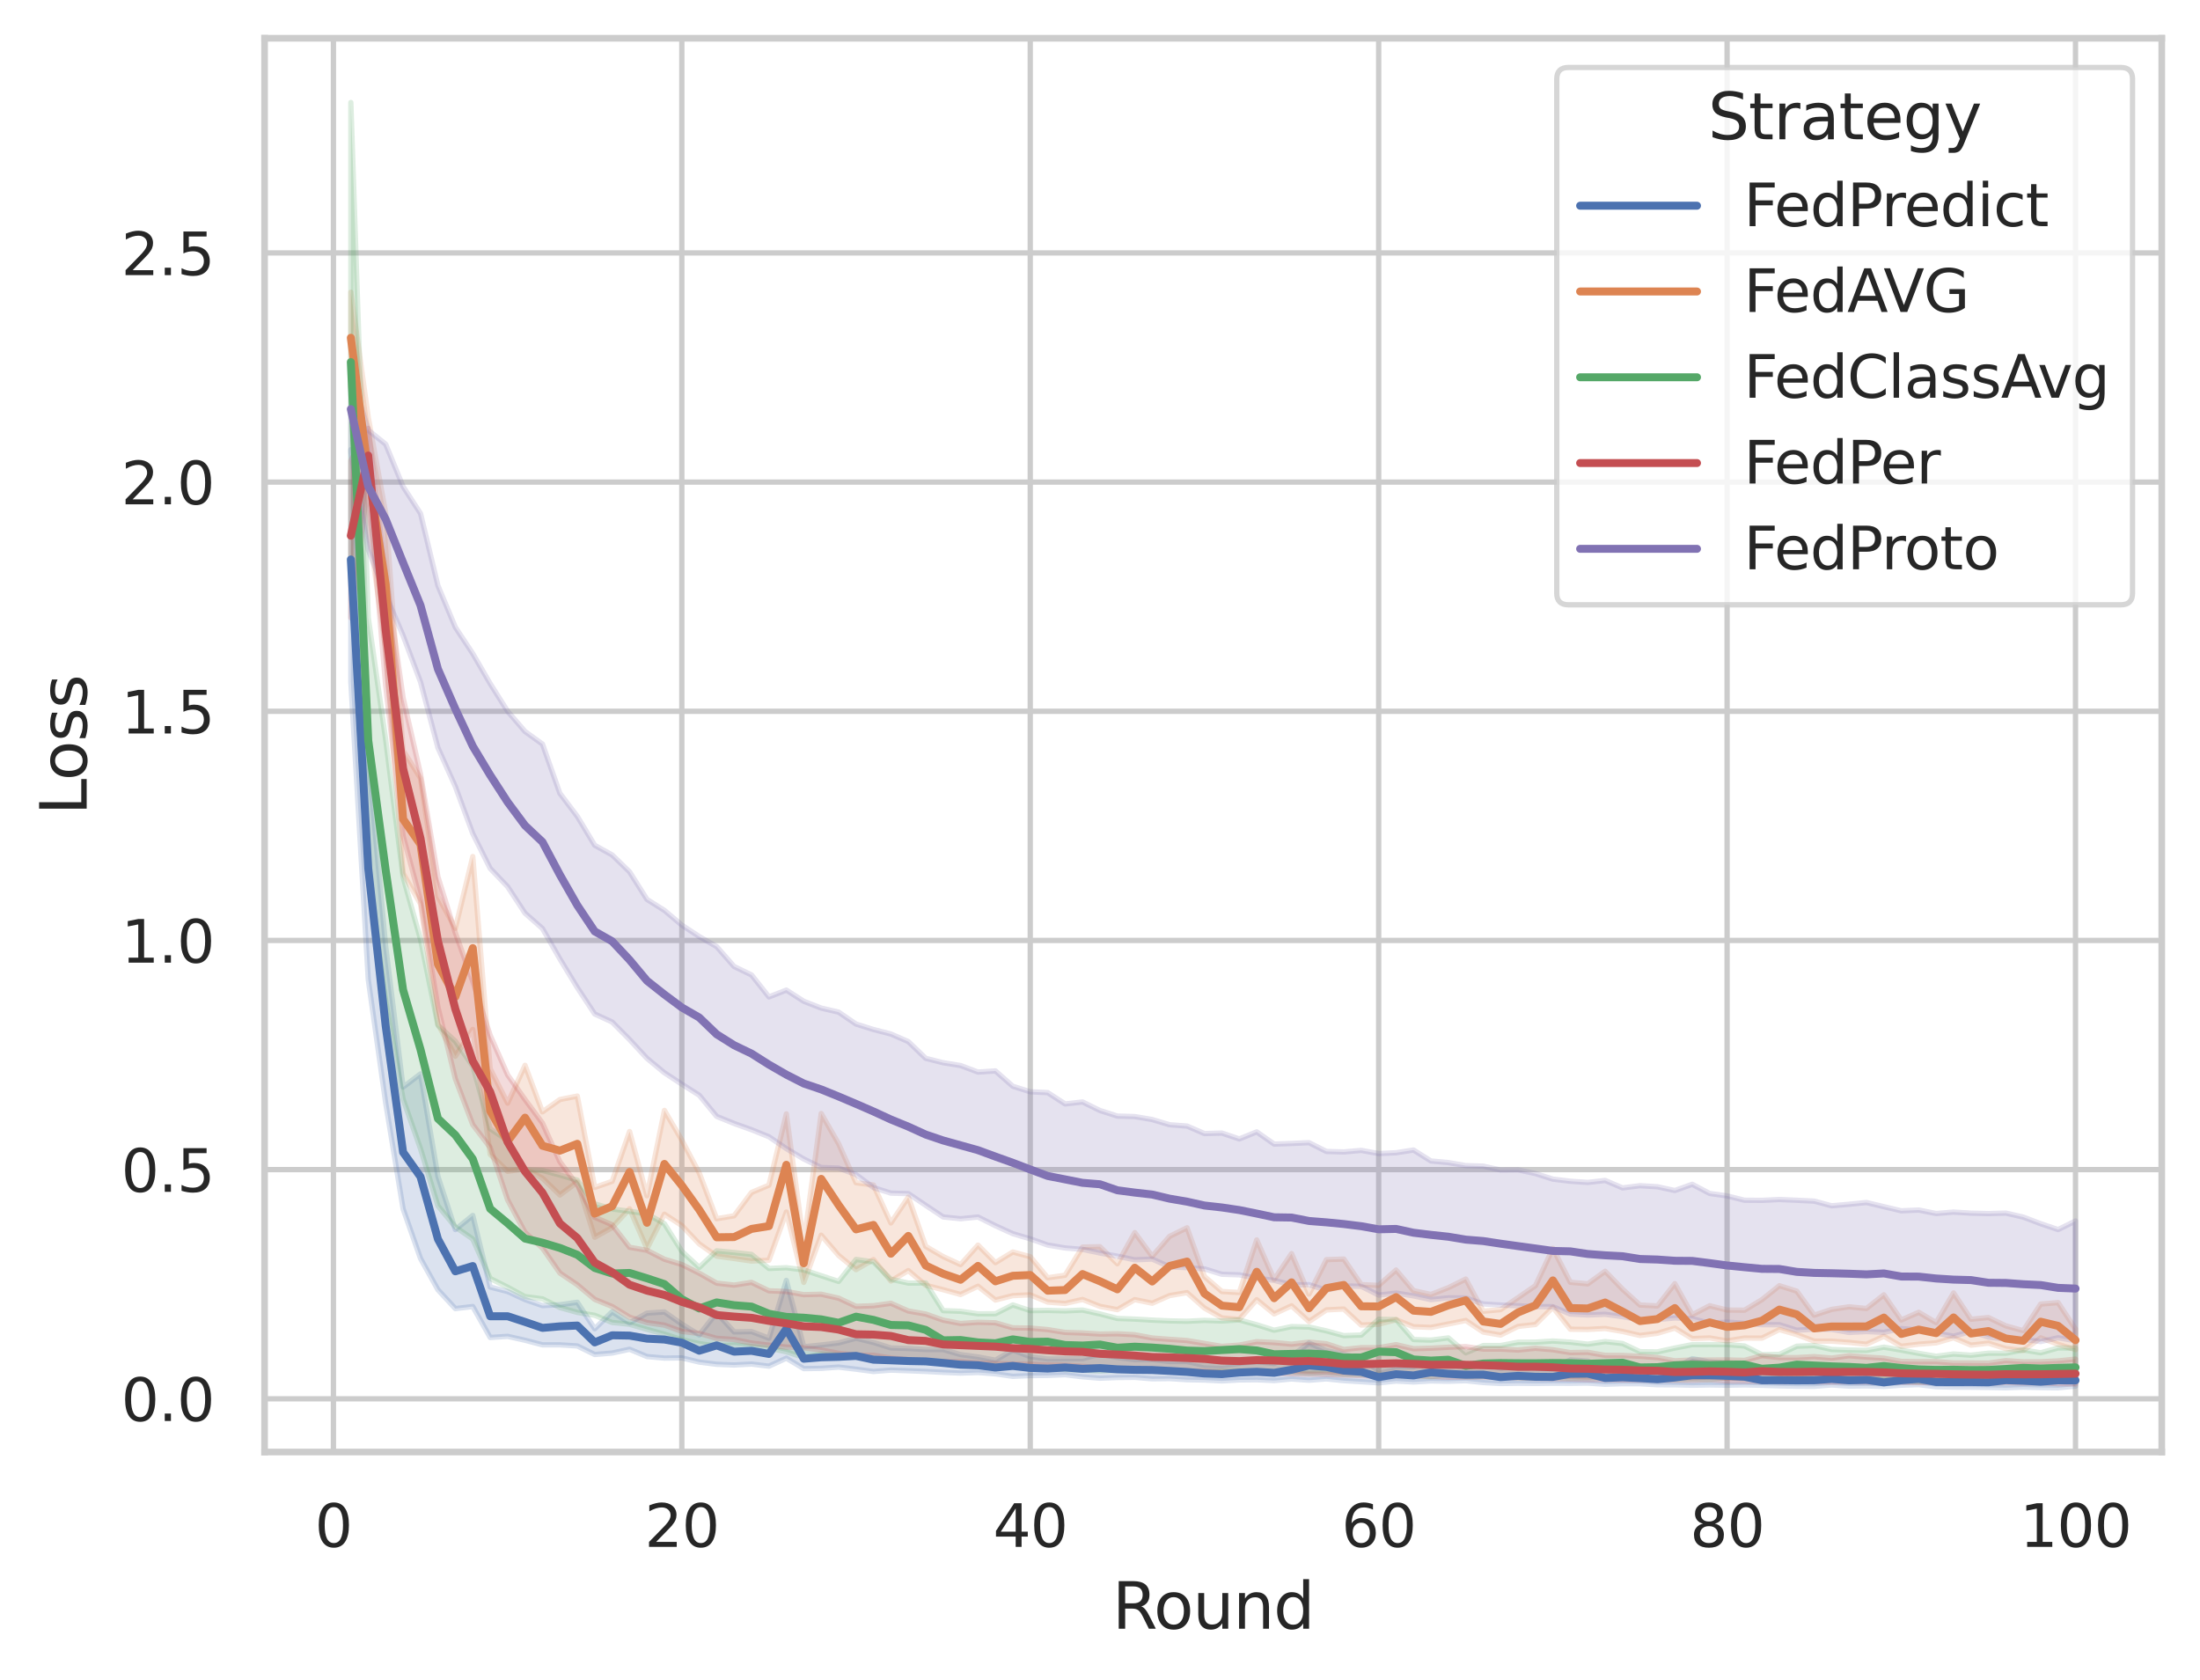 <?xml version="1.0" encoding="utf-8" standalone="no"?>
<!DOCTYPE svg PUBLIC "-//W3C//DTD SVG 1.1//EN"
  "http://www.w3.org/Graphics/SVG/1.1/DTD/svg11.dtd">
<svg xmlns:xlink="http://www.w3.org/1999/xlink" width="414.127pt" height="316.272pt" viewBox="0 0 414.127 316.272" xmlns="http://www.w3.org/2000/svg" version="1.1">
 <defs>
  <style type="text/css">*{stroke-linejoin: round; stroke-linecap: butt}</style>
 </defs>
 <g id="figure_1">
  <g id="patch_1">
   <path d="M 0 316.272 
L 414.127 316.272 
L 414.127 0 
L 0 0 
z
" style="fill: #ffffff"/>
  </g>
  <g id="axes_1">
   <g id="patch_2">
    <path d="M 49.807 273.312 
L 406.927 273.312 
L 406.927 7.2 
L 49.807 7.2 
z
" style="fill: #ffffff"/>
   </g>
   <g id="matplotlib.axis_1">
    <g id="xtick_1">
     <g id="line2d_1">
      <path d="M 62.761 273.312 
L 62.761 7.2 
" clip-path="url(#p7fb10b18d7)" style="fill: none; stroke: #cccccc; stroke-linecap: round"/>
     </g>
     <g id="text_1">
      <!-- 0 -->
      <g style="fill: #262626" transform="translate(59.261 291.17) scale(0.11 -0.11)">
       <defs>
        <path id="DejaVuSans-30" d="M 2034 4250 
Q 1547 4250 1301 3770 
Q 1056 3291 1056 2328 
Q 1056 1369 1301 889 
Q 1547 409 2034 409 
Q 2525 409 2770 889 
Q 3016 1369 3016 2328 
Q 3016 3291 2770 3770 
Q 2525 4250 2034 4250 
z
M 2034 4750 
Q 2819 4750 3233 4129 
Q 3647 3509 3647 2328 
Q 3647 1150 3233 529 
Q 2819 -91 2034 -91 
Q 1250 -91 836 529 
Q 422 1150 422 2328 
Q 422 3509 836 4129 
Q 1250 4750 2034 4750 
z
" transform="scale(0.016)"/>
       </defs>
       <use xlink:href="#DejaVuSans-30"/>
      </g>
     </g>
    </g>
    <g id="xtick_2">
     <g id="line2d_2">
      <path d="M 128.347 273.312 
L 128.347 7.2 
" clip-path="url(#p7fb10b18d7)" style="fill: none; stroke: #cccccc; stroke-linecap: round"/>
     </g>
     <g id="text_2">
      <!-- 20 -->
      <g style="fill: #262626" transform="translate(121.349 291.17) scale(0.11 -0.11)">
       <defs>
        <path id="DejaVuSans-32" d="M 1228 531 
L 3431 531 
L 3431 0 
L 469 0 
L 469 531 
Q 828 903 1448 1529 
Q 2069 2156 2228 2338 
Q 2531 2678 2651 2914 
Q 2772 3150 2772 3378 
Q 2772 3750 2511 3984 
Q 2250 4219 1831 4219 
Q 1534 4219 1204 4116 
Q 875 4013 500 3803 
L 500 4441 
Q 881 4594 1212 4672 
Q 1544 4750 1819 4750 
Q 2544 4750 2975 4387 
Q 3406 4025 3406 3419 
Q 3406 3131 3298 2873 
Q 3191 2616 2906 2266 
Q 2828 2175 2409 1742 
Q 1991 1309 1228 531 
z
" transform="scale(0.016)"/>
       </defs>
       <use xlink:href="#DejaVuSans-32"/>
       <use xlink:href="#DejaVuSans-30" x="63.623"/>
      </g>
     </g>
    </g>
    <g id="xtick_3">
     <g id="line2d_3">
      <path d="M 193.934 273.312 
L 193.934 7.2 
" clip-path="url(#p7fb10b18d7)" style="fill: none; stroke: #cccccc; stroke-linecap: round"/>
     </g>
     <g id="text_3">
      <!-- 40 -->
      <g style="fill: #262626" transform="translate(186.935 291.17) scale(0.11 -0.11)">
       <defs>
        <path id="DejaVuSans-34" d="M 2419 4116 
L 825 1625 
L 2419 1625 
L 2419 4116 
z
M 2253 4666 
L 3047 4666 
L 3047 1625 
L 3713 1625 
L 3713 1100 
L 3047 1100 
L 3047 0 
L 2419 0 
L 2419 1100 
L 313 1100 
L 313 1709 
L 2253 4666 
z
" transform="scale(0.016)"/>
       </defs>
       <use xlink:href="#DejaVuSans-34"/>
       <use xlink:href="#DejaVuSans-30" x="63.623"/>
      </g>
     </g>
    </g>
    <g id="xtick_4">
     <g id="line2d_4">
      <path d="M 259.521 273.312 
L 259.521 7.2 
" clip-path="url(#p7fb10b18d7)" style="fill: none; stroke: #cccccc; stroke-linecap: round"/>
     </g>
     <g id="text_4">
      <!-- 60 -->
      <g style="fill: #262626" transform="translate(252.522 291.17) scale(0.11 -0.11)">
       <defs>
        <path id="DejaVuSans-36" d="M 2113 2584 
Q 1688 2584 1439 2293 
Q 1191 2003 1191 1497 
Q 1191 994 1439 701 
Q 1688 409 2113 409 
Q 2538 409 2786 701 
Q 3034 994 3034 1497 
Q 3034 2003 2786 2293 
Q 2538 2584 2113 2584 
z
M 3366 4563 
L 3366 3988 
Q 3128 4100 2886 4159 
Q 2644 4219 2406 4219 
Q 1781 4219 1451 3797 
Q 1122 3375 1075 2522 
Q 1259 2794 1537 2939 
Q 1816 3084 2150 3084 
Q 2853 3084 3261 2657 
Q 3669 2231 3669 1497 
Q 3669 778 3244 343 
Q 2819 -91 2113 -91 
Q 1303 -91 875 529 
Q 447 1150 447 2328 
Q 447 3434 972 4092 
Q 1497 4750 2381 4750 
Q 2619 4750 2861 4703 
Q 3103 4656 3366 4563 
z
" transform="scale(0.016)"/>
       </defs>
       <use xlink:href="#DejaVuSans-36"/>
       <use xlink:href="#DejaVuSans-30" x="63.623"/>
      </g>
     </g>
    </g>
    <g id="xtick_5">
     <g id="line2d_5">
      <path d="M 325.108 273.312 
L 325.108 7.2 
" clip-path="url(#p7fb10b18d7)" style="fill: none; stroke: #cccccc; stroke-linecap: round"/>
     </g>
     <g id="text_5">
      <!-- 80 -->
      <g style="fill: #262626" transform="translate(318.109 291.17) scale(0.11 -0.11)">
       <defs>
        <path id="DejaVuSans-38" d="M 2034 2216 
Q 1584 2216 1326 1975 
Q 1069 1734 1069 1313 
Q 1069 891 1326 650 
Q 1584 409 2034 409 
Q 2484 409 2743 651 
Q 3003 894 3003 1313 
Q 3003 1734 2745 1975 
Q 2488 2216 2034 2216 
z
M 1403 2484 
Q 997 2584 770 2862 
Q 544 3141 544 3541 
Q 544 4100 942 4425 
Q 1341 4750 2034 4750 
Q 2731 4750 3128 4425 
Q 3525 4100 3525 3541 
Q 3525 3141 3298 2862 
Q 3072 2584 2669 2484 
Q 3125 2378 3379 2068 
Q 3634 1759 3634 1313 
Q 3634 634 3220 271 
Q 2806 -91 2034 -91 
Q 1263 -91 848 271 
Q 434 634 434 1313 
Q 434 1759 690 2068 
Q 947 2378 1403 2484 
z
M 1172 3481 
Q 1172 3119 1398 2916 
Q 1625 2713 2034 2713 
Q 2441 2713 2670 2916 
Q 2900 3119 2900 3481 
Q 2900 3844 2670 4047 
Q 2441 4250 2034 4250 
Q 1625 4250 1398 4047 
Q 1172 3844 1172 3481 
z
" transform="scale(0.016)"/>
       </defs>
       <use xlink:href="#DejaVuSans-38"/>
       <use xlink:href="#DejaVuSans-30" x="63.623"/>
      </g>
     </g>
    </g>
    <g id="xtick_6">
     <g id="line2d_6">
      <path d="M 390.694 273.312 
L 390.694 7.2 
" clip-path="url(#p7fb10b18d7)" style="fill: none; stroke: #cccccc; stroke-linecap: round"/>
     </g>
     <g id="text_6">
      <!-- 100 -->
      <g style="fill: #262626" transform="translate(380.196 291.17) scale(0.11 -0.11)">
       <defs>
        <path id="DejaVuSans-31" d="M 794 531 
L 1825 531 
L 1825 4091 
L 703 3866 
L 703 4441 
L 1819 4666 
L 2450 4666 
L 2450 531 
L 3481 531 
L 3481 0 
L 794 0 
L 794 531 
z
" transform="scale(0.016)"/>
       </defs>
       <use xlink:href="#DejaVuSans-31"/>
       <use xlink:href="#DejaVuSans-30" x="63.623"/>
       <use xlink:href="#DejaVuSans-30" x="127.246"/>
      </g>
     </g>
    </g>
    <g id="text_7">
     <!-- Round -->
     <g style="fill: #262626" transform="translate(209.383 306.576) scale(0.12 -0.12)">
      <defs>
       <path id="DejaVuSans-52" d="M 2841 2188 
Q 3044 2119 3236 1894 
Q 3428 1669 3622 1275 
L 4263 0 
L 3584 0 
L 2988 1197 
Q 2756 1666 2539 1819 
Q 2322 1972 1947 1972 
L 1259 1972 
L 1259 0 
L 628 0 
L 628 4666 
L 2053 4666 
Q 2853 4666 3247 4331 
Q 3641 3997 3641 3322 
Q 3641 2881 3436 2590 
Q 3231 2300 2841 2188 
z
M 1259 4147 
L 1259 2491 
L 2053 2491 
Q 2509 2491 2742 2702 
Q 2975 2913 2975 3322 
Q 2975 3731 2742 3939 
Q 2509 4147 2053 4147 
L 1259 4147 
z
" transform="scale(0.016)"/>
       <path id="DejaVuSans-6f" d="M 1959 3097 
Q 1497 3097 1228 2736 
Q 959 2375 959 1747 
Q 959 1119 1226 758 
Q 1494 397 1959 397 
Q 2419 397 2687 759 
Q 2956 1122 2956 1747 
Q 2956 2369 2687 2733 
Q 2419 3097 1959 3097 
z
M 1959 3584 
Q 2709 3584 3137 3096 
Q 3566 2609 3566 1747 
Q 3566 888 3137 398 
Q 2709 -91 1959 -91 
Q 1206 -91 779 398 
Q 353 888 353 1747 
Q 353 2609 779 3096 
Q 1206 3584 1959 3584 
z
" transform="scale(0.016)"/>
       <path id="DejaVuSans-75" d="M 544 1381 
L 544 3500 
L 1119 3500 
L 1119 1403 
Q 1119 906 1312 657 
Q 1506 409 1894 409 
Q 2359 409 2629 706 
Q 2900 1003 2900 1516 
L 2900 3500 
L 3475 3500 
L 3475 0 
L 2900 0 
L 2900 538 
Q 2691 219 2414 64 
Q 2138 -91 1772 -91 
Q 1169 -91 856 284 
Q 544 659 544 1381 
z
M 1991 3584 
L 1991 3584 
z
" transform="scale(0.016)"/>
       <path id="DejaVuSans-6e" d="M 3513 2113 
L 3513 0 
L 2938 0 
L 2938 2094 
Q 2938 2591 2744 2837 
Q 2550 3084 2163 3084 
Q 1697 3084 1428 2787 
Q 1159 2491 1159 1978 
L 1159 0 
L 581 0 
L 581 3500 
L 1159 3500 
L 1159 2956 
Q 1366 3272 1645 3428 
Q 1925 3584 2291 3584 
Q 2894 3584 3203 3211 
Q 3513 2838 3513 2113 
z
" transform="scale(0.016)"/>
       <path id="DejaVuSans-64" d="M 2906 2969 
L 2906 4863 
L 3481 4863 
L 3481 0 
L 2906 0 
L 2906 525 
Q 2725 213 2448 61 
Q 2172 -91 1784 -91 
Q 1150 -91 751 415 
Q 353 922 353 1747 
Q 353 2572 751 3078 
Q 1150 3584 1784 3584 
Q 2172 3584 2448 3432 
Q 2725 3281 2906 2969 
z
M 947 1747 
Q 947 1113 1208 752 
Q 1469 391 1925 391 
Q 2381 391 2643 752 
Q 2906 1113 2906 1747 
Q 2906 2381 2643 2742 
Q 2381 3103 1925 3103 
Q 1469 3103 1208 2742 
Q 947 2381 947 1747 
z
" transform="scale(0.016)"/>
      </defs>
      <use xlink:href="#DejaVuSans-52"/>
      <use xlink:href="#DejaVuSans-6f" x="64.982"/>
      <use xlink:href="#DejaVuSans-75" x="126.164"/>
      <use xlink:href="#DejaVuSans-6e" x="189.543"/>
      <use xlink:href="#DejaVuSans-64" x="252.922"/>
     </g>
    </g>
   </g>
   <g id="matplotlib.axis_2">
    <g id="ytick_1">
     <g id="line2d_7">
      <path d="M 49.807 263.294 
L 406.927 263.294 
" clip-path="url(#p7fb10b18d7)" style="fill: none; stroke: #cccccc; stroke-linecap: round"/>
     </g>
     <g id="text_8">
      <!-- 0.0 -->
      <g style="fill: #262626" transform="translate(22.814 267.473) scale(0.11 -0.11)">
       <defs>
        <path id="DejaVuSans-2e" d="M 684 794 
L 1344 794 
L 1344 0 
L 684 0 
L 684 794 
z
" transform="scale(0.016)"/>
       </defs>
       <use xlink:href="#DejaVuSans-30"/>
       <use xlink:href="#DejaVuSans-2e" x="63.623"/>
       <use xlink:href="#DejaVuSans-30" x="95.41"/>
      </g>
     </g>
    </g>
    <g id="ytick_2">
     <g id="line2d_8">
      <path d="M 49.807 220.157 
L 406.927 220.157 
" clip-path="url(#p7fb10b18d7)" style="fill: none; stroke: #cccccc; stroke-linecap: round"/>
     </g>
     <g id="text_9">
      <!-- 0.5 -->
      <g style="fill: #262626" transform="translate(22.814 224.336) scale(0.11 -0.11)">
       <defs>
        <path id="DejaVuSans-35" d="M 691 4666 
L 3169 4666 
L 3169 4134 
L 1269 4134 
L 1269 2991 
Q 1406 3038 1543 3061 
Q 1681 3084 1819 3084 
Q 2600 3084 3056 2656 
Q 3513 2228 3513 1497 
Q 3513 744 3044 326 
Q 2575 -91 1722 -91 
Q 1428 -91 1123 -41 
Q 819 9 494 109 
L 494 744 
Q 775 591 1075 516 
Q 1375 441 1709 441 
Q 2250 441 2565 725 
Q 2881 1009 2881 1497 
Q 2881 1984 2565 2268 
Q 2250 2553 1709 2553 
Q 1456 2553 1204 2497 
Q 953 2441 691 2322 
L 691 4666 
z
" transform="scale(0.016)"/>
       </defs>
       <use xlink:href="#DejaVuSans-30"/>
       <use xlink:href="#DejaVuSans-2e" x="63.623"/>
       <use xlink:href="#DejaVuSans-35" x="95.41"/>
      </g>
     </g>
    </g>
    <g id="ytick_3">
     <g id="line2d_9">
      <path d="M 49.807 177.02 
L 406.927 177.02 
" clip-path="url(#p7fb10b18d7)" style="fill: none; stroke: #cccccc; stroke-linecap: round"/>
     </g>
     <g id="text_10">
      <!-- 1.0 -->
      <g style="fill: #262626" transform="translate(22.814 181.199) scale(0.11 -0.11)">
       <use xlink:href="#DejaVuSans-31"/>
       <use xlink:href="#DejaVuSans-2e" x="63.623"/>
       <use xlink:href="#DejaVuSans-30" x="95.41"/>
      </g>
     </g>
    </g>
    <g id="ytick_4">
     <g id="line2d_10">
      <path d="M 49.807 133.882 
L 406.927 133.882 
" clip-path="url(#p7fb10b18d7)" style="fill: none; stroke: #cccccc; stroke-linecap: round"/>
     </g>
     <g id="text_11">
      <!-- 1.5 -->
      <g style="fill: #262626" transform="translate(22.814 138.062) scale(0.11 -0.11)">
       <use xlink:href="#DejaVuSans-31"/>
       <use xlink:href="#DejaVuSans-2e" x="63.623"/>
       <use xlink:href="#DejaVuSans-35" x="95.41"/>
      </g>
     </g>
    </g>
    <g id="ytick_5">
     <g id="line2d_11">
      <path d="M 49.807 90.745 
L 406.927 90.745 
" clip-path="url(#p7fb10b18d7)" style="fill: none; stroke: #cccccc; stroke-linecap: round"/>
     </g>
     <g id="text_12">
      <!-- 2.0 -->
      <g style="fill: #262626" transform="translate(22.814 94.924) scale(0.11 -0.11)">
       <use xlink:href="#DejaVuSans-32"/>
       <use xlink:href="#DejaVuSans-2e" x="63.623"/>
       <use xlink:href="#DejaVuSans-30" x="95.41"/>
      </g>
     </g>
    </g>
    <g id="ytick_6">
     <g id="line2d_12">
      <path d="M 49.807 47.608 
L 406.927 47.608 
" clip-path="url(#p7fb10b18d7)" style="fill: none; stroke: #cccccc; stroke-linecap: round"/>
     </g>
     <g id="text_13">
      <!-- 2.5 -->
      <g style="fill: #262626" transform="translate(22.814 51.787) scale(0.11 -0.11)">
       <use xlink:href="#DejaVuSans-32"/>
       <use xlink:href="#DejaVuSans-2e" x="63.623"/>
       <use xlink:href="#DejaVuSans-35" x="95.41"/>
      </g>
     </g>
    </g>
    <g id="text_14">
     <!-- Loss -->
     <g style="fill: #262626" transform="translate(16.318 153.417) rotate(-90) scale(0.12 -0.12)">
      <defs>
       <path id="DejaVuSans-4c" d="M 628 4666 
L 1259 4666 
L 1259 531 
L 3531 531 
L 3531 0 
L 628 0 
L 628 4666 
z
" transform="scale(0.016)"/>
       <path id="DejaVuSans-73" d="M 2834 3397 
L 2834 2853 
Q 2591 2978 2328 3040 
Q 2066 3103 1784 3103 
Q 1356 3103 1142 2972 
Q 928 2841 928 2578 
Q 928 2378 1081 2264 
Q 1234 2150 1697 2047 
L 1894 2003 
Q 2506 1872 2764 1633 
Q 3022 1394 3022 966 
Q 3022 478 2636 193 
Q 2250 -91 1575 -91 
Q 1294 -91 989 -36 
Q 684 19 347 128 
L 347 722 
Q 666 556 975 473 
Q 1284 391 1588 391 
Q 1994 391 2212 530 
Q 2431 669 2431 922 
Q 2431 1156 2273 1281 
Q 2116 1406 1581 1522 
L 1381 1569 
Q 847 1681 609 1914 
Q 372 2147 372 2553 
Q 372 3047 722 3315 
Q 1072 3584 1716 3584 
Q 2034 3584 2315 3537 
Q 2597 3491 2834 3397 
z
" transform="scale(0.016)"/>
      </defs>
      <use xlink:href="#DejaVuSans-4c"/>
      <use xlink:href="#DejaVuSans-6f" x="53.963"/>
      <use xlink:href="#DejaVuSans-73" x="115.145"/>
      <use xlink:href="#DejaVuSans-73" x="167.244"/>
     </g>
    </g>
   </g>
   <g id="PolyCollection_1">
    <defs>
     <path id="m2cc6859108" d="M 66.04 -231.636 
L 66.04 -187.943 
L 69.319 -131.924 
L 72.599 -108.675 
L 75.878 -88.731 
L 79.157 -79.385 
L 82.437 -73.498 
L 85.716 -69.953 
L 88.995 -70.343 
L 92.275 -64.516 
L 95.554 -64.731 
L 98.833 -63.992 
L 102.113 -63.133 
L 105.392 -63.129 
L 108.671 -62.923 
L 111.951 -61.315 
L 115.23 -61.588 
L 118.509 -62.296 
L 121.789 -60.929 
L 125.068 -60.636 
L 128.347 -60.677 
L 131.627 -59.884 
L 134.906 -59.469 
L 138.185 -59.339 
L 141.465 -59.513 
L 144.744 -59.116 
L 148.023 -60.62 
L 151.303 -58.657 
L 154.582 -58.708 
L 157.861 -58.943 
L 161.141 -58.548 
L 164.42 -58.115 
L 167.699 -58.373 
L 170.979 -58.255 
L 174.258 -58.125 
L 177.537 -57.955 
L 180.817 -57.817 
L 184.096 -57.929 
L 187.375 -57.679 
L 190.655 -57.203 
L 193.934 -57.348 
L 197.213 -57.374 
L 200.493 -57.51 
L 203.772 -57.116 
L 207.051 -56.855 
L 210.331 -56.981 
L 213.61 -57.011 
L 216.89 -56.742 
L 220.169 -56.779 
L 223.448 -56.573 
L 226.728 -56.506 
L 230.007 -56.341 
L 233.286 -56.529 
L 236.566 -56.561 
L 239.845 -56.405 
L 243.124 -56.709 
L 246.404 -56.468 
L 249.683 -56.728 
L 252.962 -56.39 
L 256.242 -56.191 
L 259.521 -55.978 
L 262.8 -56.322 
L 266.08 -56.141 
L 269.359 -56.338 
L 272.638 -56.277 
L 275.918 -56.386 
L 279.197 -56.037 
L 282.476 -55.858 
L 285.756 -55.903 
L 289.035 -55.866 
L 292.314 -55.91 
L 295.594 -55.894 
L 298.873 -55.933 
L 302.152 -55.714 
L 305.432 -55.822 
L 308.711 -55.815 
L 311.99 -55.615 
L 315.27 -55.608 
L 318.549 -55.526 
L 321.828 -55.582 
L 325.108 -55.532 
L 328.387 -55.589 
L 331.666 -55.519 
L 334.946 -55.411 
L 338.225 -55.343 
L 341.504 -55.328 
L 344.784 -55.58 
L 348.063 -55.369 
L 351.342 -55.402 
L 354.622 -55.302 
L 357.901 -55.535 
L 361.18 -55.642 
L 364.46 -55.252 
L 367.739 -55.173 
L 371.018 -55.16 
L 374.298 -55.118 
L 377.577 -55.058 
L 380.856 -55.175 
L 384.136 -55.096 
L 387.415 -55.056 
L 390.694 -55.358 
L 390.694 -57.866 
L 390.694 -57.866 
L 387.415 -58.475 
L 384.136 -57.712 
L 380.856 -58.122 
L 377.577 -58.489 
L 374.298 -57.414 
L 371.018 -57.381 
L 367.739 -57.5 
L 364.46 -57.251 
L 361.18 -58.307 
L 357.901 -57.435 
L 354.622 -56.905 
L 351.342 -57.917 
L 348.063 -57.839 
L 344.784 -58.15 
L 341.504 -57.73 
L 338.225 -57.83 
L 334.946 -57.82 
L 331.666 -57.812 
L 328.387 -59.298 
L 325.108 -59.687 
L 321.828 -59.91 
L 318.549 -60.533 
L 315.27 -58.683 
L 311.99 -57.856 
L 308.711 -58.29 
L 305.432 -58.684 
L 302.152 -58.466 
L 298.873 -60.087 
L 295.594 -60.305 
L 292.314 -58.612 
L 289.035 -58.723 
L 285.756 -59.352 
L 282.476 -58.731 
L 279.197 -59.655 
L 275.918 -58.908 
L 272.638 -59.382 
L 269.359 -60.271 
L 266.08 -59.019 
L 262.8 -58.999 
L 259.521 -58.235 
L 256.242 -60.543 
L 252.962 -61.352 
L 249.683 -62.044 
L 246.404 -63.459 
L 243.124 -60.991 
L 239.845 -59.625 
L 236.566 -59.953 
L 233.286 -59.652 
L 230.007 -59.185 
L 226.728 -59.285 
L 223.448 -59.99 
L 220.169 -59.995 
L 216.89 -60.362 
L 213.61 -60.337 
L 210.331 -60.753 
L 207.051 -61.407 
L 203.772 -60.518 
L 200.493 -60.513 
L 197.213 -60.467 
L 193.934 -60.917 
L 190.655 -62.141 
L 187.375 -60.244 
L 184.096 -60.856 
L 180.817 -61.295 
L 177.537 -62.247 
L 174.258 -62.247 
L 170.979 -62.445 
L 167.699 -62.551 
L 164.42 -63.583 
L 161.141 -64.38 
L 157.861 -63.497 
L 154.582 -63.104 
L 151.303 -62.762 
L 148.023 -75.264 
L 144.744 -64.387 
L 141.465 -65.626 
L 138.185 -65.569 
L 134.906 -69.175 
L 131.627 -65 
L 128.347 -67.039 
L 125.068 -69.329 
L 121.789 -69.105 
L 118.509 -67.254 
L 115.23 -69.361 
L 111.951 -66.157 
L 108.671 -71.144 
L 105.392 -70.674 
L 102.113 -70.522 
L 98.833 -71.647 
L 95.554 -73.166 
L 92.275 -74.008 
L 88.995 -87.485 
L 85.716 -84.828 
L 82.437 -94.822 
L 79.157 -114.131 
L 75.878 -111.64 
L 72.599 -138.146 
L 69.319 -173.699 
L 66.04 -231.636 
z
" style="stroke: #4c72b0; stroke-opacity: 0.2"/>
    </defs>
    <g clip-path="url(#p7fb10b18d7)">
     <use xlink:href="#m2cc6859108" x="0" y="316.272" style="fill: #4c72b0; fill-opacity: 0.2; stroke: #4c72b0; stroke-opacity: 0.2"/>
    </g>
   </g>
   <g id="PolyCollection_2">
    <defs>
     <path id="ma325638b5e" d="M 66.04 -261.27 
L 66.04 -243.525 
L 69.319 -217.285 
L 72.599 -194.004 
L 75.878 -151.876 
L 79.157 -146.113 
L 82.437 -123.471 
L 85.716 -117.465 
L 88.995 -122.509 
L 92.275 -98.974 
L 95.554 -95.797 
L 98.833 -96.273 
L 102.113 -94.506 
L 105.392 -91.336 
L 108.671 -93.771 
L 111.951 -83.385 
L 115.23 -85.201 
L 118.509 -88.739 
L 121.789 -81.241 
L 125.068 -87.724 
L 128.347 -85.589 
L 131.627 -82.135 
L 134.906 -79.831 
L 138.185 -79.381 
L 141.465 -78.907 
L 144.744 -79.056 
L 148.023 -88.138 
L 151.303 -74.892 
L 154.582 -83.777 
L 157.861 -79.96 
L 161.141 -77.287 
L 164.42 -79.18 
L 167.699 -75.146 
L 170.979 -77.11 
L 174.258 -74.344 
L 177.537 -73.511 
L 180.817 -72.607 
L 184.096 -74.163 
L 187.375 -71.565 
L 190.655 -72.395 
L 193.934 -72.547 
L 197.213 -71.177 
L 200.493 -70.925 
L 203.772 -71.671 
L 207.051 -70.373 
L 210.331 -69.758 
L 213.61 -71.647 
L 216.89 -70.963 
L 220.169 -72.406 
L 223.448 -72.959 
L 226.728 -70.053 
L 230.007 -68.202 
L 233.286 -67.921 
L 236.566 -71.629 
L 239.845 -68.956 
L 243.124 -70.479 
L 246.404 -67.507 
L 249.683 -69.71 
L 252.962 -69.874 
L 256.242 -66.853 
L 259.521 -67.011 
L 262.8 -67.858 
L 266.08 -66.539 
L 269.359 -66.414 
L 272.638 -67.053 
L 275.918 -67.719 
L 279.197 -65.537 
L 282.476 -64.975 
L 285.756 -66.6 
L 289.035 -66.959 
L 292.314 -70.202 
L 295.594 -66.075 
L 298.873 -66.033 
L 302.152 -66.211 
L 305.432 -65.648 
L 308.711 -64.894 
L 311.99 -65.306 
L 315.27 -66.289 
L 318.549 -64.306 
L 321.828 -64.43 
L 325.108 -63.882 
L 328.387 -64.41 
L 331.666 -64.395 
L 334.946 -66.005 
L 338.225 -65.062 
L 341.504 -63.833 
L 344.784 -63.83 
L 348.063 -63.589 
L 351.342 -63.241 
L 354.622 -64.75 
L 357.901 -62.859 
L 361.18 -63.254 
L 364.46 -63.503 
L 367.739 -64.461 
L 371.018 -63.072 
L 374.298 -63.448 
L 377.577 -62.426 
L 380.856 -62.077 
L 384.136 -64.447 
L 387.415 -63.233 
L 390.694 -62.221 
L 390.694 -66.095 
L 390.694 -66.095 
L 387.415 -71.083 
L 384.136 -70.807 
L 380.856 -65.8 
L 377.577 -66.704 
L 374.298 -68.27 
L 371.018 -67.954 
L 367.739 -72.902 
L 364.46 -67.311 
L 361.18 -69.261 
L 357.901 -67.812 
L 354.622 -72.552 
L 351.342 -69.974 
L 348.063 -70.292 
L 344.784 -69.803 
L 341.504 -68.715 
L 338.225 -73.241 
L 334.946 -74.263 
L 331.666 -71.637 
L 328.387 -69.651 
L 325.108 -69.683 
L 321.828 -70.492 
L 318.549 -68.796 
L 315.27 -74.65 
L 311.99 -70.464 
L 308.711 -70.622 
L 305.432 -73.596 
L 302.152 -76.983 
L 298.873 -74.613 
L 295.594 -74.912 
L 292.314 -81.292 
L 289.035 -74.268 
L 285.756 -72.016 
L 282.476 -69.761 
L 279.197 -69.455 
L 275.918 -75.511 
L 272.638 -73.896 
L 269.359 -72.61 
L 266.08 -73.339 
L 262.8 -77.215 
L 259.521 -74.326 
L 256.242 -74.466 
L 252.962 -79.279 
L 249.683 -79.168 
L 246.404 -72.672 
L 243.124 -80.303 
L 239.845 -75.436 
L 236.566 -82.88 
L 233.286 -72.98 
L 230.007 -73.174 
L 226.728 -75.994 
L 223.448 -85.168 
L 220.169 -83.555 
L 216.89 -79.8 
L 213.61 -84.257 
L 210.331 -78.393 
L 207.051 -81.597 
L 203.772 -81.532 
L 200.493 -76.229 
L 197.213 -75.758 
L 193.934 -79.719 
L 190.655 -80.604 
L 187.375 -78.603 
L 184.096 -81.9 
L 180.817 -78.229 
L 177.537 -79.747 
L 174.258 -81.662 
L 170.979 -90.93 
L 167.699 -86.074 
L 164.42 -93.213 
L 161.141 -93.645 
L 157.861 -100.978 
L 154.582 -106.673 
L 151.303 -82.228 
L 148.023 -106.604 
L 144.744 -93.183 
L 141.465 -91.81 
L 138.185 -87.425 
L 134.906 -86.868 
L 131.627 -95.48 
L 128.347 -101.663 
L 125.068 -107.259 
L 121.789 -91.194 
L 118.509 -103.283 
L 115.23 -93.908 
L 111.951 -92.759 
L 108.671 -109.959 
L 105.392 -109.307 
L 102.113 -106.983 
L 98.833 -115.747 
L 95.554 -108.619 
L 92.275 -115.103 
L 88.995 -155.048 
L 85.716 -141.539 
L 82.437 -147.53 
L 79.157 -169.791 
L 75.878 -175 
L 72.599 -219.712 
L 69.319 -237.742 
L 66.04 -261.27 
z
" style="stroke: #dd8452; stroke-opacity: 0.2"/>
    </defs>
    <g clip-path="url(#p7fb10b18d7)">
     <use xlink:href="#ma325638b5e" x="0" y="316.272" style="fill: #dd8452; fill-opacity: 0.2; stroke: #dd8452; stroke-opacity: 0.2"/>
    </g>
   </g>
   <g id="PolyCollection_3">
    <defs>
     <path id="m8283a33a32" d="M 66.04 -296.976 
L 66.04 -208.29 
L 69.319 -152.929 
L 72.599 -127.93 
L 75.878 -109.38 
L 79.157 -100.036 
L 82.437 -89.302 
L 85.716 -85.323 
L 88.995 -83.042 
L 92.275 -75.625 
L 95.554 -73.982 
L 98.833 -72.208 
L 102.113 -71.785 
L 105.392 -70.157 
L 108.671 -69.233 
L 111.951 -68.688 
L 115.23 -67.342 
L 118.509 -67.007 
L 121.789 -66.048 
L 125.068 -65.147 
L 128.347 -64.098 
L 131.627 -63.367 
L 134.906 -62.888 
L 138.185 -63.114 
L 141.465 -62.81 
L 144.744 -62.512 
L 148.023 -61.832 
L 151.303 -60.768 
L 154.582 -61.418 
L 157.861 -61.231 
L 161.141 -60.801 
L 164.42 -60.648 
L 167.699 -60.211 
L 170.979 -60.328 
L 174.258 -59.863 
L 177.537 -59.601 
L 180.817 -59.572 
L 184.096 -59.35 
L 187.375 -59.241 
L 190.655 -59.039 
L 193.934 -58.898 
L 197.213 -58.877 
L 200.493 -58.487 
L 203.772 -58.351 
L 207.051 -58.211 
L 210.331 -58.337 
L 213.61 -58.293 
L 216.89 -58.378 
L 220.169 -58.326 
L 223.448 -57.856 
L 226.728 -57.983 
L 230.007 -58.181 
L 233.286 -58.256 
L 236.566 -58.216 
L 239.845 -57.862 
L 243.124 -57.988 
L 246.404 -57.764 
L 249.683 -57.919 
L 252.962 -57.575 
L 256.242 -57.526 
L 259.521 -57.463 
L 262.8 -57.334 
L 266.08 -57.335 
L 269.359 -57.131 
L 272.638 -57.426 
L 275.918 -57.143 
L 279.197 -57.158 
L 282.476 -57.211 
L 285.756 -56.932 
L 289.035 -56.865 
L 292.314 -56.984 
L 295.594 -56.848 
L 298.873 -56.92 
L 302.152 -56.888 
L 305.432 -56.837 
L 308.711 -56.738 
L 311.99 -56.71 
L 315.27 -56.617 
L 318.549 -56.676 
L 321.828 -56.591 
L 325.108 -56.933 
L 328.387 -56.777 
L 331.666 -56.644 
L 334.946 -56.878 
L 338.225 -56.929 
L 341.504 -56.732 
L 344.784 -56.755 
L 348.063 -56.743 
L 351.342 -56.469 
L 354.622 -56.621 
L 357.901 -56.369 
L 361.18 -56.193 
L 364.46 -56.417 
L 367.739 -56.495 
L 371.018 -56.244 
L 374.298 -56.382 
L 377.577 -56.397 
L 380.856 -56.448 
L 384.136 -56.565 
L 387.415 -56.272 
L 390.694 -56.394 
L 390.694 -62.521 
L 390.694 -62.521 
L 387.415 -62.55 
L 384.136 -61.638 
L 380.856 -62.182 
L 377.577 -61.556 
L 374.298 -61.561 
L 371.018 -61.181 
L 367.739 -61.411 
L 364.46 -60.985 
L 361.18 -61.532 
L 357.901 -62.14 
L 354.622 -62.693 
L 351.342 -62.087 
L 348.063 -62.147 
L 344.784 -62.261 
L 341.504 -62.999 
L 338.225 -62.877 
L 334.946 -61.334 
L 331.666 -61.275 
L 328.387 -62.916 
L 325.108 -63.17 
L 321.828 -63.178 
L 318.549 -63.169 
L 315.27 -62.533 
L 311.99 -61.805 
L 308.711 -61.838 
L 305.432 -63.384 
L 302.152 -63.747 
L 298.873 -63.26 
L 295.594 -63.639 
L 292.314 -63.851 
L 289.035 -63.639 
L 285.756 -63.624 
L 282.476 -63.001 
L 279.197 -62.995 
L 275.918 -61.635 
L 272.638 -64.439 
L 269.359 -64.021 
L 266.08 -64.13 
L 262.8 -67.887 
L 259.521 -67.946 
L 256.242 -64.979 
L 252.962 -64.865 
L 249.683 -65.761 
L 246.404 -66.485 
L 243.124 -66.567 
L 239.845 -65.887 
L 236.566 -66.913 
L 233.286 -67.821 
L 230.007 -67.618 
L 226.728 -67.736 
L 223.448 -67.574 
L 220.169 -67.644 
L 216.89 -67.787 
L 213.61 -67.979 
L 210.331 -68.098 
L 207.051 -68.952 
L 203.772 -69.679 
L 200.493 -69.522 
L 197.213 -69.616 
L 193.934 -69.57 
L 190.655 -70.639 
L 187.375 -68.988 
L 184.096 -68.974 
L 180.817 -69.45 
L 177.537 -69.569 
L 174.258 -74.779 
L 170.979 -74.758 
L 167.699 -75.479 
L 164.42 -78.75 
L 161.141 -79.205 
L 157.861 -75.069 
L 154.582 -76.145 
L 151.303 -77.236 
L 148.023 -77.652 
L 144.744 -77.51 
L 141.465 -80.153 
L 138.185 -80.511 
L 134.906 -80.827 
L 131.627 -77.707 
L 128.347 -80.737 
L 125.068 -85.93 
L 121.789 -87.792 
L 118.509 -88.269 
L 115.23 -88.707 
L 111.951 -89.675 
L 108.671 -94.122 
L 105.392 -95.093 
L 102.113 -95.963 
L 98.833 -96.096 
L 95.554 -101.596 
L 92.275 -103.816 
L 88.995 -115.602 
L 85.716 -120.272 
L 82.437 -123.297 
L 79.157 -139.45 
L 75.878 -151.181 
L 72.599 -177.061 
L 69.319 -200.036 
L 66.04 -296.976 
z
" style="stroke: #55a868; stroke-opacity: 0.2"/>
    </defs>
    <g clip-path="url(#p7fb10b18d7)">
     <use xlink:href="#m8283a33a32" x="0" y="316.272" style="fill: #55a868; fill-opacity: 0.2; stroke: #55a868; stroke-opacity: 0.2"/>
    </g>
   </g>
   <g id="PolyCollection_4">
    <defs>
     <path id="m7269a576b0" d="M 66.04 -229.584 
L 66.04 -199.99 
L 69.319 -225.657 
L 72.599 -187.227 
L 75.878 -158.954 
L 79.157 -146.749 
L 82.437 -126.712 
L 85.716 -113.204 
L 88.995 -104.571 
L 92.275 -100.27 
L 95.554 -90.407 
L 98.833 -84.294 
L 102.113 -81.35 
L 105.392 -76.649 
L 108.671 -74.441 
L 111.951 -71.689 
L 115.23 -70.346 
L 118.509 -68.345 
L 121.789 -67.32 
L 125.068 -66.843 
L 128.347 -65.654 
L 131.627 -65.285 
L 134.906 -64.357 
L 138.185 -64.139 
L 141.465 -63.47 
L 144.744 -63.073 
L 148.023 -62.711 
L 151.303 -62.582 
L 154.582 -62.162 
L 157.861 -61.545 
L 161.141 -61.182 
L 164.42 -61.181 
L 167.699 -60.636 
L 170.979 -60.344 
L 174.258 -60.109 
L 177.537 -59.968 
L 180.817 -59.964 
L 184.096 -59.727 
L 187.375 -59.606 
L 190.655 -59.53 
L 193.934 -59.472 
L 197.213 -59.33 
L 200.493 -59.302 
L 203.772 -59.087 
L 207.051 -58.843 
L 210.331 -58.502 
L 213.61 -58.419 
L 216.89 -58.326 
L 220.169 -58.351 
L 223.448 -58.22 
L 226.728 -58.212 
L 230.007 -57.906 
L 233.286 -57.833 
L 236.566 -57.824 
L 239.845 -57.786 
L 243.124 -57.684 
L 246.404 -57.604 
L 249.683 -57.579 
L 252.962 -57.449 
L 256.242 -57.334 
L 259.521 -57.201 
L 262.8 -57.314 
L 266.08 -57.272 
L 269.359 -57.213 
L 272.638 -57.044 
L 275.918 -57.072 
L 279.197 -57.078 
L 282.476 -56.966 
L 285.756 -56.921 
L 289.035 -56.819 
L 292.314 -56.767 
L 295.594 -56.701 
L 298.873 -56.579 
L 302.152 -56.593 
L 305.432 -56.523 
L 308.711 -56.503 
L 311.99 -56.467 
L 315.27 -56.484 
L 318.549 -56.461 
L 321.828 -56.577 
L 325.108 -56.325 
L 328.387 -56.301 
L 331.666 -56.257 
L 334.946 -56.173 
L 338.225 -56.205 
L 341.504 -56.195 
L 344.784 -56.133 
L 348.063 -56.181 
L 351.342 -56.132 
L 354.622 -56.023 
L 357.901 -56.115 
L 361.18 -56.02 
L 364.46 -56.044 
L 367.739 -55.983 
L 371.018 -55.926 
L 374.298 -55.92 
L 377.577 -56.041 
L 380.856 -55.948 
L 384.136 -55.985 
L 387.415 -55.832 
L 390.694 -55.771 
L 390.694 -60.443 
L 390.694 -60.443 
L 387.415 -60.108 
L 384.136 -59.946 
L 380.856 -59.934 
L 377.577 -60.152 
L 374.298 -59.691 
L 371.018 -59.719 
L 367.739 -59.722 
L 364.46 -59.97 
L 361.18 -59.957 
L 357.901 -60.013 
L 354.622 -60.618 
L 351.342 -60.819 
L 348.063 -61.081 
L 344.784 -60.635 
L 341.504 -60.917 
L 338.225 -60.727 
L 334.946 -60.734 
L 331.666 -61.088 
L 328.387 -60.206 
L 325.108 -60.294 
L 321.828 -60.268 
L 318.549 -60.286 
L 315.27 -60.128 
L 311.99 -60.731 
L 308.711 -60.982 
L 305.432 -61.136 
L 302.152 -61.153 
L 298.873 -61.731 
L 295.594 -61.674 
L 292.314 -62.21 
L 289.035 -62.485 
L 285.756 -62.156 
L 282.476 -62.335 
L 279.197 -62.333 
L 275.918 -62.795 
L 272.638 -62.676 
L 269.359 -62.502 
L 266.08 -62.404 
L 262.8 -63.167 
L 259.521 -62.594 
L 256.242 -62.605 
L 252.962 -62.255 
L 249.683 -63.335 
L 246.404 -63.641 
L 243.124 -63.256 
L 239.845 -63.565 
L 236.566 -63.725 
L 233.286 -63.084 
L 230.007 -62.839 
L 226.728 -63.395 
L 223.448 -63.944 
L 220.169 -64.169 
L 216.89 -64.42 
L 213.61 -65.035 
L 210.331 -65.215 
L 207.051 -65.168 
L 203.772 -65.369 
L 200.493 -65.47 
L 197.213 -66.004 
L 193.934 -66.286 
L 190.655 -66.335 
L 187.375 -67.282 
L 184.096 -67.37 
L 180.817 -67.151 
L 177.537 -67.778 
L 174.258 -68.932 
L 170.979 -69.504 
L 167.699 -70.953 
L 164.42 -70.497 
L 161.141 -70.382 
L 157.861 -71.918 
L 154.582 -72.66 
L 151.303 -72.577 
L 148.023 -73.172 
L 144.744 -73.307 
L 141.465 -74.89 
L 138.185 -74.377 
L 134.906 -74.745 
L 131.627 -76.606 
L 128.347 -78.248 
L 125.068 -79.244 
L 121.789 -80.921 
L 118.509 -81.495 
L 115.23 -85.723 
L 111.951 -87.149 
L 108.671 -93.226 
L 105.392 -97.592 
L 102.113 -104.872 
L 98.833 -109.304 
L 95.554 -113.947 
L 92.275 -121.384 
L 88.995 -131.524 
L 85.716 -140.676 
L 82.437 -151.217 
L 79.157 -170.565 
L 75.878 -184.936 
L 72.599 -207.961 
L 69.319 -235.628 
L 66.04 -229.584 
z
" style="stroke: #c44e52; stroke-opacity: 0.2"/>
    </defs>
    <g clip-path="url(#p7fb10b18d7)">
     <use xlink:href="#m7269a576b0" x="0" y="316.272" style="fill: #c44e52; fill-opacity: 0.2; stroke: #c44e52; stroke-opacity: 0.2"/>
    </g>
   </g>
   <g id="PolyCollection_5">
    <defs>
     <path id="m7b6d6f6a59" d="M 66.04 -246.168 
L 66.04 -231.117 
L 69.319 -212.817 
L 72.599 -204.293 
L 75.878 -196.628 
L 79.157 -187.907 
L 82.437 -175.516 
L 85.716 -168.216 
L 88.995 -159.357 
L 92.275 -152.804 
L 95.554 -149.375 
L 98.833 -144.382 
L 102.113 -141.493 
L 105.392 -135.775 
L 108.671 -130.379 
L 111.951 -125.405 
L 115.23 -123.897 
L 118.509 -120.591 
L 121.789 -117.054 
L 125.068 -114.347 
L 128.347 -112.198 
L 131.627 -110.116 
L 134.906 -106.131 
L 138.185 -104.8 
L 141.465 -103.625 
L 144.744 -102.301 
L 148.023 -100.067 
L 151.303 -98.111 
L 154.582 -96.514 
L 157.861 -96.407 
L 161.141 -95.179 
L 164.42 -92.736 
L 167.699 -91.687 
L 170.979 -91.602 
L 174.258 -89.391 
L 177.537 -87.202 
L 180.817 -86.867 
L 184.096 -87.191 
L 187.375 -85.552 
L 190.655 -84.051 
L 193.934 -83.083 
L 197.213 -81.915 
L 200.493 -81.365 
L 203.772 -81.107 
L 207.051 -80.415 
L 210.331 -79.817 
L 213.61 -79.135 
L 216.89 -79.277 
L 220.169 -77.815 
L 223.448 -77.659 
L 226.728 -77.425 
L 230.007 -76.418 
L 233.286 -76.305 
L 236.566 -75.686 
L 239.845 -75.272 
L 243.124 -74.42 
L 246.404 -74.46 
L 249.683 -73.424 
L 252.962 -74.228 
L 256.242 -74.148 
L 259.521 -72.502 
L 262.8 -72.871 
L 266.08 -72.35 
L 269.359 -71.645 
L 272.638 -71.977 
L 275.918 -71.962 
L 279.197 -70.828 
L 282.476 -70.623 
L 285.756 -70.486 
L 289.035 -70.329 
L 292.314 -70.316 
L 295.594 -68.925 
L 298.873 -68.752 
L 302.152 -68.879 
L 305.432 -68.438 
L 308.711 -67.852 
L 311.99 -67.891 
L 315.27 -68.192 
L 318.549 -68.061 
L 321.828 -67.198 
L 325.108 -67.42 
L 328.387 -67.184 
L 331.666 -66.921 
L 334.946 -66.931 
L 338.225 -65.889 
L 341.504 -66.077 
L 344.784 -66.047 
L 348.063 -65.466 
L 351.342 -65.637 
L 354.622 -65.482 
L 357.901 -66.193 
L 361.18 -65.943 
L 364.46 -65.339 
L 367.739 -64.751 
L 371.018 -65.669 
L 374.298 -64.597 
L 377.577 -64.208 
L 380.856 -64.16 
L 384.136 -63.75 
L 387.415 -64.465 
L 390.694 -63.91 
L 390.694 -86.443 
L 390.694 -86.443 
L 387.415 -84.827 
L 384.136 -85.933 
L 380.856 -87.18 
L 377.577 -87.928 
L 374.298 -87.839 
L 371.018 -87.921 
L 367.739 -88.122 
L 364.46 -87.853 
L 361.18 -88.504 
L 357.901 -88.361 
L 354.622 -89.138 
L 351.342 -89.921 
L 348.063 -89.592 
L 344.784 -89.305 
L 341.504 -90.183 
L 338.225 -90.347 
L 334.946 -90.487 
L 331.666 -90.326 
L 328.387 -90.351 
L 325.108 -91.165 
L 321.828 -91.627 
L 318.549 -93.35 
L 315.27 -92.181 
L 311.99 -92.889 
L 308.711 -93.089 
L 305.432 -92.673 
L 302.152 -94.074 
L 298.873 -93.706 
L 295.594 -93.928 
L 292.314 -94.323 
L 289.035 -95.37 
L 285.756 -96.071 
L 282.476 -96.041 
L 279.197 -96.765 
L 275.918 -96.868 
L 272.638 -97.439 
L 269.359 -97.74 
L 266.08 -99.801 
L 262.8 -99.29 
L 259.521 -99.136 
L 256.242 -99.734 
L 252.962 -99.442 
L 249.683 -99.534 
L 246.404 -101.186 
L 243.124 -101.039 
L 239.845 -100.919 
L 236.566 -103.22 
L 233.286 -101.887 
L 230.007 -102.995 
L 226.728 -102.899 
L 223.448 -104.312 
L 220.169 -104.562 
L 216.89 -105.538 
L 213.61 -106.102 
L 210.331 -106.194 
L 207.051 -107.241 
L 203.772 -108.85 
L 200.493 -108.482 
L 197.213 -110.61 
L 193.934 -110.765 
L 190.655 -111.802 
L 187.375 -114.692 
L 184.096 -114.476 
L 180.817 -115.707 
L 177.537 -116.236 
L 174.258 -117.06 
L 170.979 -120.211 
L 167.699 -121.64 
L 164.42 -122.486 
L 161.141 -123.514 
L 157.861 -125.759 
L 154.582 -126.518 
L 151.303 -127.8 
L 148.023 -129.909 
L 144.744 -128.623 
L 141.465 -132.758 
L 138.185 -134.346 
L 134.906 -138.09 
L 131.627 -139.983 
L 128.347 -142.134 
L 125.068 -144.906 
L 121.789 -146.972 
L 118.509 -152.163 
L 115.23 -155.348 
L 111.951 -157.161 
L 108.671 -162.603 
L 105.392 -166.941 
L 102.113 -176.215 
L 98.833 -178.578 
L 95.554 -182.389 
L 92.275 -187.587 
L 88.995 -193.238 
L 85.716 -198.199 
L 82.437 -206.027 
L 79.157 -219.618 
L 75.878 -224.677 
L 72.599 -232.659 
L 69.319 -235.302 
L 66.04 -246.168 
z
" style="stroke: #8172b3; stroke-opacity: 0.2"/>
    </defs>
    <g clip-path="url(#p7fb10b18d7)">
     <use xlink:href="#m7b6d6f6a59" x="0" y="316.272" style="fill: #8172b3; fill-opacity: 0.2; stroke: #8172b3; stroke-opacity: 0.2"/>
    </g>
   </g>
   <g id="line2d_13">
    <path d="M 66.04 105.316 
L 69.319 163.468 
L 72.599 193.107 
L 75.878 216.888 
L 79.157 221.503 
L 82.437 233.236 
L 85.716 239.298 
L 88.995 238.308 
L 92.275 247.76 
L 95.554 247.754 
L 98.833 248.83 
L 102.113 249.948 
L 105.392 249.659 
L 108.671 249.509 
L 111.951 252.679 
L 115.23 251.343 
L 118.509 251.401 
L 121.789 251.974 
L 125.068 252.139 
L 128.347 252.729 
L 131.627 254.243 
L 134.906 253.244 
L 138.185 254.425 
L 141.465 254.266 
L 144.744 254.853 
L 148.023 250.142 
L 151.303 255.755 
L 154.582 255.485 
L 157.861 255.4 
L 161.141 255.221 
L 164.42 255.933 
L 167.699 256.051 
L 170.979 256.188 
L 174.258 256.252 
L 177.537 256.546 
L 180.817 256.88 
L 184.096 256.979 
L 187.375 257.409 
L 190.655 257.11 
L 193.934 257.49 
L 197.213 257.61 
L 200.493 257.404 
L 203.772 257.662 
L 207.051 257.515 
L 210.331 257.749 
L 213.61 257.845 
L 216.89 257.877 
L 220.169 258.051 
L 223.448 258.242 
L 226.728 258.537 
L 230.007 258.658 
L 233.286 258.356 
L 236.566 258.216 
L 239.845 258.409 
L 243.124 257.827 
L 246.404 257.018 
L 249.683 257.29 
L 252.962 257.986 
L 256.242 258.212 
L 259.521 259.228 
L 262.8 258.666 
L 266.08 258.902 
L 269.359 258.306 
L 272.638 258.592 
L 275.918 258.761 
L 279.197 258.744 
L 282.476 259.216 
L 285.756 258.982 
L 289.035 259.155 
L 292.314 259.179 
L 295.594 258.584 
L 298.873 258.55 
L 302.152 259.381 
L 305.432 259.246 
L 308.711 259.401 
L 311.99 259.605 
L 315.27 259.287 
L 318.549 258.862 
L 321.828 258.859 
L 325.108 258.971 
L 328.387 259.141 
L 331.666 259.807 
L 334.946 259.793 
L 338.225 259.83 
L 341.504 259.806 
L 344.784 259.547 
L 348.063 259.823 
L 351.342 259.726 
L 354.622 260.208 
L 357.901 259.807 
L 361.18 259.534 
L 364.46 260.138 
L 367.739 260.153 
L 371.018 260.139 
L 374.298 260.188 
L 377.577 259.791 
L 380.856 259.893 
L 384.136 260.085 
L 387.415 259.821 
L 390.694 259.823 
" clip-path="url(#p7fb10b18d7)" style="fill: none; stroke: #4c72b0; stroke-width: 1.5; stroke-linecap: round"/>
   </g>
   <g id="line2d_14">
    <path d="M 66.04 63.58 
L 69.319 88.952 
L 72.599 110.049 
L 75.878 154.182 
L 79.157 158.929 
L 82.437 181.514 
L 85.716 187.615 
L 88.995 178.469 
L 92.275 209.1 
L 95.554 214.825 
L 98.833 210.381 
L 102.113 215.664 
L 105.392 216.586 
L 108.671 215.302 
L 111.951 228.435 
L 115.23 227.044 
L 118.509 220.601 
L 121.789 230.164 
L 125.068 219.088 
L 128.347 223.15 
L 131.627 227.721 
L 134.906 232.898 
L 138.185 232.854 
L 141.465 231.316 
L 144.744 230.791 
L 148.023 219.252 
L 151.303 237.792 
L 154.582 221.9 
L 157.861 226.832 
L 161.141 231.403 
L 164.42 230.57 
L 167.699 235.985 
L 170.979 232.637 
L 174.258 238.211 
L 177.537 239.761 
L 180.817 240.889 
L 184.096 238.283 
L 187.375 241.182 
L 190.655 240.142 
L 193.934 239.999 
L 197.213 242.947 
L 200.493 242.825 
L 203.772 239.818 
L 207.051 241.169 
L 210.331 242.689 
L 213.61 238.624 
L 216.89 241.214 
L 220.169 238.296 
L 223.448 237.466 
L 226.728 243.478 
L 230.007 245.762 
L 233.286 246.06 
L 236.566 239.394 
L 239.845 244.357 
L 243.124 241.378 
L 246.404 246.245 
L 249.683 242.466 
L 252.962 241.871 
L 256.242 245.883 
L 259.521 245.915 
L 262.8 244.156 
L 266.08 246.706 
L 269.359 246.933 
L 272.638 245.7 
L 275.918 244.758 
L 279.197 248.744 
L 282.476 249.199 
L 285.756 247.042 
L 289.035 245.698 
L 292.314 241.014 
L 295.594 246.217 
L 298.873 246.294 
L 302.152 245.175 
L 305.432 246.881 
L 308.711 248.665 
L 311.99 248.288 
L 315.27 246.22 
L 318.549 249.899 
L 321.828 248.916 
L 325.108 249.765 
L 328.387 249.467 
L 331.666 248.593 
L 334.946 246.502 
L 338.225 247.411 
L 341.504 250.05 
L 344.784 249.687 
L 348.063 249.686 
L 351.342 249.678 
L 354.622 248.011 
L 357.901 251.09 
L 361.18 250.27 
L 364.46 250.933 
L 367.739 247.987 
L 371.018 251.01 
L 374.298 250.546 
L 377.577 251.949 
L 380.856 252.38 
L 384.136 248.787 
L 387.415 249.567 
L 390.694 252.261 
" clip-path="url(#p7fb10b18d7)" style="fill: none; stroke: #dd8452; stroke-width: 1.5; stroke-linecap: round"/>
   </g>
   <g id="line2d_15">
    <path d="M 66.04 68.152 
L 69.319 139.363 
L 72.599 163.774 
L 75.878 186.326 
L 79.157 197.546 
L 82.437 210.558 
L 85.716 213.651 
L 88.995 218.159 
L 92.275 227.529 
L 95.554 230.257 
L 98.833 233.138 
L 102.113 233.918 
L 105.392 234.9 
L 108.671 236.185 
L 111.951 238.667 
L 115.23 239.713 
L 118.509 239.607 
L 121.789 240.618 
L 125.068 241.704 
L 128.347 244.543 
L 131.627 246.293 
L 134.906 245.155 
L 138.185 245.681 
L 141.465 245.94 
L 144.744 247.293 
L 148.023 247.879 
L 151.303 248.033 
L 154.582 248.345 
L 157.861 248.989 
L 161.141 247.836 
L 164.42 248.443 
L 167.699 249.403 
L 170.979 249.48 
L 174.258 250.325 
L 177.537 252.293 
L 180.817 252.23 
L 184.096 252.681 
L 187.375 252.845 
L 190.655 252.108 
L 193.934 252.594 
L 197.213 252.547 
L 200.493 253.17 
L 203.772 253.267 
L 207.051 253.084 
L 210.331 253.684 
L 213.61 253.488 
L 216.89 253.652 
L 220.169 253.888 
L 223.448 254.22 
L 226.728 254.317 
L 230.007 254.121 
L 233.286 253.948 
L 236.566 254.201 
L 239.845 254.914 
L 243.124 254.845 
L 246.404 254.784 
L 249.683 254.935 
L 252.962 255.534 
L 256.242 255.521 
L 259.521 254.42 
L 262.8 254.523 
L 266.08 255.896 
L 269.359 256.107 
L 272.638 255.943 
L 275.918 257.095 
L 279.197 256.662 
L 282.476 256.573 
L 285.756 256.608 
L 289.035 256.614 
L 292.314 256.564 
L 295.594 256.587 
L 298.873 256.704 
L 302.152 256.604 
L 305.432 256.503 
L 308.711 257.393 
L 311.99 257.342 
L 315.27 256.992 
L 318.549 256.867 
L 321.828 256.965 
L 325.108 256.873 
L 328.387 256.849 
L 331.666 257.643 
L 334.946 257.428 
L 338.225 256.862 
L 341.504 257.032 
L 344.784 257.187 
L 348.063 257.292 
L 351.342 257.466 
L 354.622 257.125 
L 357.901 257.504 
L 361.18 257.769 
L 364.46 257.856 
L 367.739 257.829 
L 371.018 257.89 
L 374.298 257.864 
L 377.577 257.685 
L 380.856 257.469 
L 384.136 257.596 
L 387.415 257.472 
L 390.694 257.385 
" clip-path="url(#p7fb10b18d7)" style="fill: none; stroke: #55a868; stroke-width: 1.5; stroke-linecap: round"/>
   </g>
   <g id="line2d_16">
    <path d="M 66.04 100.832 
L 69.319 85.749 
L 72.599 118.564 
L 75.878 144.671 
L 79.157 157.817 
L 82.437 177.135 
L 85.716 189.937 
L 88.995 199.724 
L 92.275 205.535 
L 95.554 214.98 
L 98.833 220.509 
L 102.113 224.513 
L 105.392 230.287 
L 108.671 233.032 
L 111.951 237.662 
L 115.23 239.477 
L 118.509 241.819 
L 121.789 242.94 
L 125.068 243.749 
L 128.347 245.052 
L 131.627 246.072 
L 134.906 247.53 
L 138.185 247.823 
L 141.465 248.051 
L 144.744 248.635 
L 148.023 249.093 
L 151.303 249.656 
L 154.582 249.791 
L 157.861 250.272 
L 161.141 251.153 
L 164.42 251.213 
L 167.699 251.47 
L 170.979 252.253 
L 174.258 252.402 
L 177.537 253.065 
L 180.817 253.205 
L 184.096 253.34 
L 187.375 253.478 
L 190.655 253.77 
L 193.934 253.904 
L 197.213 254.163 
L 200.493 254.369 
L 203.772 254.457 
L 207.051 254.826 
L 210.331 254.968 
L 213.61 255.154 
L 216.89 255.433 
L 220.169 255.489 
L 223.448 255.62 
L 226.728 255.781 
L 230.007 256.105 
L 233.286 256.204 
L 236.566 256.013 
L 239.845 256.077 
L 243.124 256.268 
L 246.404 256.19 
L 249.683 256.41 
L 252.962 256.758 
L 256.242 256.785 
L 259.521 256.702 
L 262.8 256.615 
L 266.08 256.731 
L 269.359 256.887 
L 272.638 256.877 
L 275.918 256.895 
L 279.197 256.968 
L 282.476 257.078 
L 285.756 257.269 
L 289.035 257.259 
L 292.314 257.365 
L 295.594 257.6 
L 298.873 257.646 
L 302.152 257.786 
L 305.432 257.828 
L 308.711 257.969 
L 311.99 258.026 
L 315.27 258.259 
L 318.549 258.218 
L 321.828 258.137 
L 325.108 258.208 
L 328.387 258.331 
L 331.666 258.097 
L 334.946 258.238 
L 338.225 258.257 
L 341.504 258.2 
L 344.784 258.25 
L 348.063 258.238 
L 351.342 258.232 
L 354.622 258.317 
L 357.901 258.501 
L 361.18 258.563 
L 364.46 258.596 
L 367.739 258.684 
L 371.018 258.733 
L 374.298 258.767 
L 377.577 258.662 
L 380.856 258.688 
L 384.136 258.682 
L 387.415 258.624 
L 390.694 258.567 
" clip-path="url(#p7fb10b18d7)" style="fill: none; stroke: #c44e52; stroke-width: 1.5; stroke-linecap: round"/>
   </g>
   <g id="line2d_17">
    <path d="M 66.04 77.011 
L 69.319 91.568 
L 72.599 97.744 
L 75.878 105.909 
L 79.157 113.957 
L 82.437 125.94 
L 85.716 133.454 
L 88.995 140.458 
L 92.275 145.91 
L 95.554 150.975 
L 98.833 155.386 
L 102.113 158.483 
L 105.392 164.661 
L 108.671 170.406 
L 111.951 175.316 
L 115.23 177.177 
L 118.509 180.681 
L 121.789 184.611 
L 125.068 187.2 
L 128.347 189.639 
L 131.627 191.533 
L 134.906 194.687 
L 138.185 196.742 
L 141.465 198.32 
L 144.744 200.395 
L 148.023 202.281 
L 151.303 203.951 
L 154.582 205.062 
L 157.861 206.395 
L 161.141 207.787 
L 164.42 209.215 
L 167.699 210.726 
L 170.979 212.068 
L 174.258 213.56 
L 177.537 214.67 
L 180.817 215.583 
L 184.096 216.498 
L 187.375 217.705 
L 190.655 218.876 
L 193.934 220.128 
L 197.213 221.352 
L 200.493 221.994 
L 203.772 222.645 
L 207.051 222.913 
L 210.331 224.046 
L 213.61 224.481 
L 216.89 224.851 
L 220.169 225.627 
L 223.448 226.186 
L 226.728 226.915 
L 230.007 227.281 
L 233.286 227.769 
L 236.566 228.432 
L 239.845 229.129 
L 243.124 229.181 
L 246.404 229.824 
L 249.683 230.083 
L 252.962 230.4 
L 256.242 230.81 
L 259.521 231.393 
L 262.8 231.321 
L 266.08 232.038 
L 269.359 232.438 
L 272.638 232.788 
L 275.918 233.335 
L 279.197 233.602 
L 282.476 234.097 
L 285.756 234.555 
L 289.035 235.001 
L 292.314 235.462 
L 295.594 235.543 
L 298.873 236.036 
L 302.152 236.288 
L 305.432 236.46 
L 308.711 236.984 
L 311.99 237.083 
L 315.27 237.315 
L 318.549 237.34 
L 321.828 237.756 
L 325.108 238.199 
L 328.387 238.527 
L 331.666 238.835 
L 334.946 238.862 
L 338.225 239.403 
L 341.504 239.599 
L 344.784 239.664 
L 348.063 239.753 
L 351.342 239.876 
L 354.622 239.699 
L 357.901 240.277 
L 361.18 240.299 
L 364.46 240.653 
L 367.739 240.86 
L 371.018 240.95 
L 374.298 241.457 
L 377.577 241.49 
L 380.856 241.729 
L 384.136 241.886 
L 387.415 242.414 
L 390.694 242.549 
" clip-path="url(#p7fb10b18d7)" style="fill: none; stroke: #8172b3; stroke-width: 1.5; stroke-linecap: round"/>
   </g>
   <g id="line2d_18"/>
   <g id="line2d_19"/>
   <g id="line2d_20"/>
   <g id="line2d_21"/>
   <g id="line2d_22"/>
   <g id="patch_3">
    <path d="M 49.807 273.312 
L 49.807 7.2 
" style="fill: none; stroke: #cccccc; stroke-width: 1.25; stroke-linejoin: miter; stroke-linecap: square"/>
   </g>
   <g id="patch_4">
    <path d="M 406.927 273.312 
L 406.927 7.2 
" style="fill: none; stroke: #cccccc; stroke-width: 1.25; stroke-linejoin: miter; stroke-linecap: square"/>
   </g>
   <g id="patch_5">
    <path d="M 49.807 273.312 
L 406.927 273.312 
" style="fill: none; stroke: #cccccc; stroke-width: 1.25; stroke-linejoin: miter; stroke-linecap: square"/>
   </g>
   <g id="patch_6">
    <path d="M 49.807 7.2 
L 406.927 7.2 
" style="fill: none; stroke: #cccccc; stroke-width: 1.25; stroke-linejoin: miter; stroke-linecap: square"/>
   </g>
   <g id="legend_1">
    <g id="patch_7">
     <path d="M 295.243 113.843 
L 399.227 113.843 
Q 401.427 113.843 401.427 111.643 
L 401.427 14.9 
Q 401.427 12.7 399.227 12.7 
L 295.243 12.7 
Q 293.043 12.7 293.043 14.9 
L 293.043 111.643 
Q 293.043 113.843 295.243 113.843 
z
" style="fill: #ffffff; opacity: 0.8; stroke: #cccccc; stroke-linejoin: miter"/>
    </g>
    <g id="text_15">
     <!-- Strategy -->
     <g style="fill: #262626" transform="translate(321.526 26.218) scale(0.12 -0.12)">
      <defs>
       <path id="DejaVuSans-53" d="M 3425 4513 
L 3425 3897 
Q 3066 4069 2747 4153 
Q 2428 4238 2131 4238 
Q 1616 4238 1336 4038 
Q 1056 3838 1056 3469 
Q 1056 3159 1242 3001 
Q 1428 2844 1947 2747 
L 2328 2669 
Q 3034 2534 3370 2195 
Q 3706 1856 3706 1288 
Q 3706 609 3251 259 
Q 2797 -91 1919 -91 
Q 1588 -91 1214 -16 
Q 841 59 441 206 
L 441 856 
Q 825 641 1194 531 
Q 1563 422 1919 422 
Q 2459 422 2753 634 
Q 3047 847 3047 1241 
Q 3047 1584 2836 1778 
Q 2625 1972 2144 2069 
L 1759 2144 
Q 1053 2284 737 2584 
Q 422 2884 422 3419 
Q 422 4038 858 4394 
Q 1294 4750 2059 4750 
Q 2388 4750 2728 4690 
Q 3069 4631 3425 4513 
z
" transform="scale(0.016)"/>
       <path id="DejaVuSans-74" d="M 1172 4494 
L 1172 3500 
L 2356 3500 
L 2356 3053 
L 1172 3053 
L 1172 1153 
Q 1172 725 1289 603 
Q 1406 481 1766 481 
L 2356 481 
L 2356 0 
L 1766 0 
Q 1100 0 847 248 
Q 594 497 594 1153 
L 594 3053 
L 172 3053 
L 172 3500 
L 594 3500 
L 594 4494 
L 1172 4494 
z
" transform="scale(0.016)"/>
       <path id="DejaVuSans-72" d="M 2631 2963 
Q 2534 3019 2420 3045 
Q 2306 3072 2169 3072 
Q 1681 3072 1420 2755 
Q 1159 2438 1159 1844 
L 1159 0 
L 581 0 
L 581 3500 
L 1159 3500 
L 1159 2956 
Q 1341 3275 1631 3429 
Q 1922 3584 2338 3584 
Q 2397 3584 2469 3576 
Q 2541 3569 2628 3553 
L 2631 2963 
z
" transform="scale(0.016)"/>
       <path id="DejaVuSans-61" d="M 2194 1759 
Q 1497 1759 1228 1600 
Q 959 1441 959 1056 
Q 959 750 1161 570 
Q 1363 391 1709 391 
Q 2188 391 2477 730 
Q 2766 1069 2766 1631 
L 2766 1759 
L 2194 1759 
z
M 3341 1997 
L 3341 0 
L 2766 0 
L 2766 531 
Q 2569 213 2275 61 
Q 1981 -91 1556 -91 
Q 1019 -91 701 211 
Q 384 513 384 1019 
Q 384 1609 779 1909 
Q 1175 2209 1959 2209 
L 2766 2209 
L 2766 2266 
Q 2766 2663 2505 2880 
Q 2244 3097 1772 3097 
Q 1472 3097 1187 3025 
Q 903 2953 641 2809 
L 641 3341 
Q 956 3463 1253 3523 
Q 1550 3584 1831 3584 
Q 2591 3584 2966 3190 
Q 3341 2797 3341 1997 
z
" transform="scale(0.016)"/>
       <path id="DejaVuSans-65" d="M 3597 1894 
L 3597 1613 
L 953 1613 
Q 991 1019 1311 708 
Q 1631 397 2203 397 
Q 2534 397 2845 478 
Q 3156 559 3463 722 
L 3463 178 
Q 3153 47 2828 -22 
Q 2503 -91 2169 -91 
Q 1331 -91 842 396 
Q 353 884 353 1716 
Q 353 2575 817 3079 
Q 1281 3584 2069 3584 
Q 2775 3584 3186 3129 
Q 3597 2675 3597 1894 
z
M 3022 2063 
Q 3016 2534 2758 2815 
Q 2500 3097 2075 3097 
Q 1594 3097 1305 2825 
Q 1016 2553 972 2059 
L 3022 2063 
z
" transform="scale(0.016)"/>
       <path id="DejaVuSans-67" d="M 2906 1791 
Q 2906 2416 2648 2759 
Q 2391 3103 1925 3103 
Q 1463 3103 1205 2759 
Q 947 2416 947 1791 
Q 947 1169 1205 825 
Q 1463 481 1925 481 
Q 2391 481 2648 825 
Q 2906 1169 2906 1791 
z
M 3481 434 
Q 3481 -459 3084 -895 
Q 2688 -1331 1869 -1331 
Q 1566 -1331 1297 -1286 
Q 1028 -1241 775 -1147 
L 775 -588 
Q 1028 -725 1275 -790 
Q 1522 -856 1778 -856 
Q 2344 -856 2625 -561 
Q 2906 -266 2906 331 
L 2906 616 
Q 2728 306 2450 153 
Q 2172 0 1784 0 
Q 1141 0 747 490 
Q 353 981 353 1791 
Q 353 2603 747 3093 
Q 1141 3584 1784 3584 
Q 2172 3584 2450 3431 
Q 2728 3278 2906 2969 
L 2906 3500 
L 3481 3500 
L 3481 434 
z
" transform="scale(0.016)"/>
       <path id="DejaVuSans-79" d="M 2059 -325 
Q 1816 -950 1584 -1140 
Q 1353 -1331 966 -1331 
L 506 -1331 
L 506 -850 
L 844 -850 
Q 1081 -850 1212 -737 
Q 1344 -625 1503 -206 
L 1606 56 
L 191 3500 
L 800 3500 
L 1894 763 
L 2988 3500 
L 3597 3500 
L 2059 -325 
z
" transform="scale(0.016)"/>
      </defs>
      <use xlink:href="#DejaVuSans-53"/>
      <use xlink:href="#DejaVuSans-74" x="63.477"/>
      <use xlink:href="#DejaVuSans-72" x="102.686"/>
      <use xlink:href="#DejaVuSans-61" x="143.799"/>
      <use xlink:href="#DejaVuSans-74" x="205.078"/>
      <use xlink:href="#DejaVuSans-65" x="244.287"/>
      <use xlink:href="#DejaVuSans-67" x="305.811"/>
      <use xlink:href="#DejaVuSans-79" x="369.287"/>
     </g>
    </g>
    <g id="line2d_23">
     <path d="M 297.443 38.722 
L 308.443 38.722 
L 319.443 38.722 
" style="fill: none; stroke: #4c72b0; stroke-width: 1.5; stroke-linecap: round"/>
    </g>
    <g id="text_16">
     <!-- FedPredict -->
     <g style="fill: #262626" transform="translate(328.243 42.572) scale(0.11 -0.11)">
      <defs>
       <path id="DejaVuSans-46" d="M 628 4666 
L 3309 4666 
L 3309 4134 
L 1259 4134 
L 1259 2759 
L 3109 2759 
L 3109 2228 
L 1259 2228 
L 1259 0 
L 628 0 
L 628 4666 
z
" transform="scale(0.016)"/>
       <path id="DejaVuSans-50" d="M 1259 4147 
L 1259 2394 
L 2053 2394 
Q 2494 2394 2734 2622 
Q 2975 2850 2975 3272 
Q 2975 3691 2734 3919 
Q 2494 4147 2053 4147 
L 1259 4147 
z
M 628 4666 
L 2053 4666 
Q 2838 4666 3239 4311 
Q 3641 3956 3641 3272 
Q 3641 2581 3239 2228 
Q 2838 1875 2053 1875 
L 1259 1875 
L 1259 0 
L 628 0 
L 628 4666 
z
" transform="scale(0.016)"/>
       <path id="DejaVuSans-69" d="M 603 3500 
L 1178 3500 
L 1178 0 
L 603 0 
L 603 3500 
z
M 603 4863 
L 1178 4863 
L 1178 4134 
L 603 4134 
L 603 4863 
z
" transform="scale(0.016)"/>
       <path id="DejaVuSans-63" d="M 3122 3366 
L 3122 2828 
Q 2878 2963 2633 3030 
Q 2388 3097 2138 3097 
Q 1578 3097 1268 2742 
Q 959 2388 959 1747 
Q 959 1106 1268 751 
Q 1578 397 2138 397 
Q 2388 397 2633 464 
Q 2878 531 3122 666 
L 3122 134 
Q 2881 22 2623 -34 
Q 2366 -91 2075 -91 
Q 1284 -91 818 406 
Q 353 903 353 1747 
Q 353 2603 823 3093 
Q 1294 3584 2113 3584 
Q 2378 3584 2631 3529 
Q 2884 3475 3122 3366 
z
" transform="scale(0.016)"/>
      </defs>
      <use xlink:href="#DejaVuSans-46"/>
      <use xlink:href="#DejaVuSans-65" x="52.02"/>
      <use xlink:href="#DejaVuSans-64" x="113.543"/>
      <use xlink:href="#DejaVuSans-50" x="177.02"/>
      <use xlink:href="#DejaVuSans-72" x="235.572"/>
      <use xlink:href="#DejaVuSans-65" x="274.436"/>
      <use xlink:href="#DejaVuSans-64" x="335.959"/>
      <use xlink:href="#DejaVuSans-69" x="399.436"/>
      <use xlink:href="#DejaVuSans-63" x="427.219"/>
      <use xlink:href="#DejaVuSans-74" x="482.199"/>
     </g>
    </g>
    <g id="line2d_24">
     <path d="M 297.443 54.868 
L 308.443 54.868 
L 319.443 54.868 
" style="fill: none; stroke: #dd8452; stroke-width: 1.5; stroke-linecap: round"/>
    </g>
    <g id="text_17">
     <!-- FedAVG -->
     <g style="fill: #262626" transform="translate(328.243 58.718) scale(0.11 -0.11)">
      <defs>
       <path id="DejaVuSans-41" d="M 2188 4044 
L 1331 1722 
L 3047 1722 
L 2188 4044 
z
M 1831 4666 
L 2547 4666 
L 4325 0 
L 3669 0 
L 3244 1197 
L 1141 1197 
L 716 0 
L 50 0 
L 1831 4666 
z
" transform="scale(0.016)"/>
       <path id="DejaVuSans-56" d="M 1831 0 
L 50 4666 
L 709 4666 
L 2188 738 
L 3669 4666 
L 4325 4666 
L 2547 0 
L 1831 0 
z
" transform="scale(0.016)"/>
       <path id="DejaVuSans-47" d="M 3809 666 
L 3809 1919 
L 2778 1919 
L 2778 2438 
L 4434 2438 
L 4434 434 
Q 4069 175 3628 42 
Q 3188 -91 2688 -91 
Q 1594 -91 976 548 
Q 359 1188 359 2328 
Q 359 3472 976 4111 
Q 1594 4750 2688 4750 
Q 3144 4750 3555 4637 
Q 3966 4525 4313 4306 
L 4313 3634 
Q 3963 3931 3569 4081 
Q 3175 4231 2741 4231 
Q 1884 4231 1454 3753 
Q 1025 3275 1025 2328 
Q 1025 1384 1454 906 
Q 1884 428 2741 428 
Q 3075 428 3337 486 
Q 3600 544 3809 666 
z
" transform="scale(0.016)"/>
      </defs>
      <use xlink:href="#DejaVuSans-46"/>
      <use xlink:href="#DejaVuSans-65" x="52.02"/>
      <use xlink:href="#DejaVuSans-64" x="113.543"/>
      <use xlink:href="#DejaVuSans-41" x="177.02"/>
      <use xlink:href="#DejaVuSans-56" x="239.053"/>
      <use xlink:href="#DejaVuSans-47" x="307.461"/>
     </g>
    </g>
    <g id="line2d_25">
     <path d="M 297.443 71.014 
L 308.443 71.014 
L 319.443 71.014 
" style="fill: none; stroke: #55a868; stroke-width: 1.5; stroke-linecap: round"/>
    </g>
    <g id="text_18">
     <!-- FedClassAvg -->
     <g style="fill: #262626" transform="translate(328.243 74.864) scale(0.11 -0.11)">
      <defs>
       <path id="DejaVuSans-43" d="M 4122 4306 
L 4122 3641 
Q 3803 3938 3442 4084 
Q 3081 4231 2675 4231 
Q 1875 4231 1450 3742 
Q 1025 3253 1025 2328 
Q 1025 1406 1450 917 
Q 1875 428 2675 428 
Q 3081 428 3442 575 
Q 3803 722 4122 1019 
L 4122 359 
Q 3791 134 3420 21 
Q 3050 -91 2638 -91 
Q 1578 -91 968 557 
Q 359 1206 359 2328 
Q 359 3453 968 4101 
Q 1578 4750 2638 4750 
Q 3056 4750 3426 4639 
Q 3797 4528 4122 4306 
z
" transform="scale(0.016)"/>
       <path id="DejaVuSans-6c" d="M 603 4863 
L 1178 4863 
L 1178 0 
L 603 0 
L 603 4863 
z
" transform="scale(0.016)"/>
       <path id="DejaVuSans-76" d="M 191 3500 
L 800 3500 
L 1894 563 
L 2988 3500 
L 3597 3500 
L 2284 0 
L 1503 0 
L 191 3500 
z
" transform="scale(0.016)"/>
      </defs>
      <use xlink:href="#DejaVuSans-46"/>
      <use xlink:href="#DejaVuSans-65" x="52.02"/>
      <use xlink:href="#DejaVuSans-64" x="113.543"/>
      <use xlink:href="#DejaVuSans-43" x="177.02"/>
      <use xlink:href="#DejaVuSans-6c" x="246.844"/>
      <use xlink:href="#DejaVuSans-61" x="274.627"/>
      <use xlink:href="#DejaVuSans-73" x="335.906"/>
      <use xlink:href="#DejaVuSans-73" x="388.006"/>
      <use xlink:href="#DejaVuSans-41" x="440.105"/>
      <use xlink:href="#DejaVuSans-76" x="502.639"/>
      <use xlink:href="#DejaVuSans-67" x="561.818"/>
     </g>
    </g>
    <g id="line2d_26">
     <path d="M 297.443 87.16 
L 308.443 87.16 
L 319.443 87.16 
" style="fill: none; stroke: #c44e52; stroke-width: 1.5; stroke-linecap: round"/>
    </g>
    <g id="text_19">
     <!-- FedPer -->
     <g style="fill: #262626" transform="translate(328.243 91.01) scale(0.11 -0.11)">
      <use xlink:href="#DejaVuSans-46"/>
      <use xlink:href="#DejaVuSans-65" x="52.02"/>
      <use xlink:href="#DejaVuSans-64" x="113.543"/>
      <use xlink:href="#DejaVuSans-50" x="177.02"/>
      <use xlink:href="#DejaVuSans-65" x="233.697"/>
      <use xlink:href="#DejaVuSans-72" x="295.221"/>
     </g>
    </g>
    <g id="line2d_27">
     <path d="M 297.443 103.306 
L 308.443 103.306 
L 319.443 103.306 
" style="fill: none; stroke: #8172b3; stroke-width: 1.5; stroke-linecap: round"/>
    </g>
    <g id="text_20">
     <!-- FedProto -->
     <g style="fill: #262626" transform="translate(328.243 107.156) scale(0.11 -0.11)">
      <use xlink:href="#DejaVuSans-46"/>
      <use xlink:href="#DejaVuSans-65" x="52.02"/>
      <use xlink:href="#DejaVuSans-64" x="113.543"/>
      <use xlink:href="#DejaVuSans-50" x="177.02"/>
      <use xlink:href="#DejaVuSans-72" x="235.572"/>
      <use xlink:href="#DejaVuSans-6f" x="274.436"/>
      <use xlink:href="#DejaVuSans-74" x="335.617"/>
      <use xlink:href="#DejaVuSans-6f" x="374.826"/>
     </g>
    </g>
   </g>
  </g>
 </g>
 <defs>
  <clipPath id="p7fb10b18d7">
   <rect x="49.807" y="7.2" width="357.12" height="266.112"/>
  </clipPath>
 </defs>
</svg>
